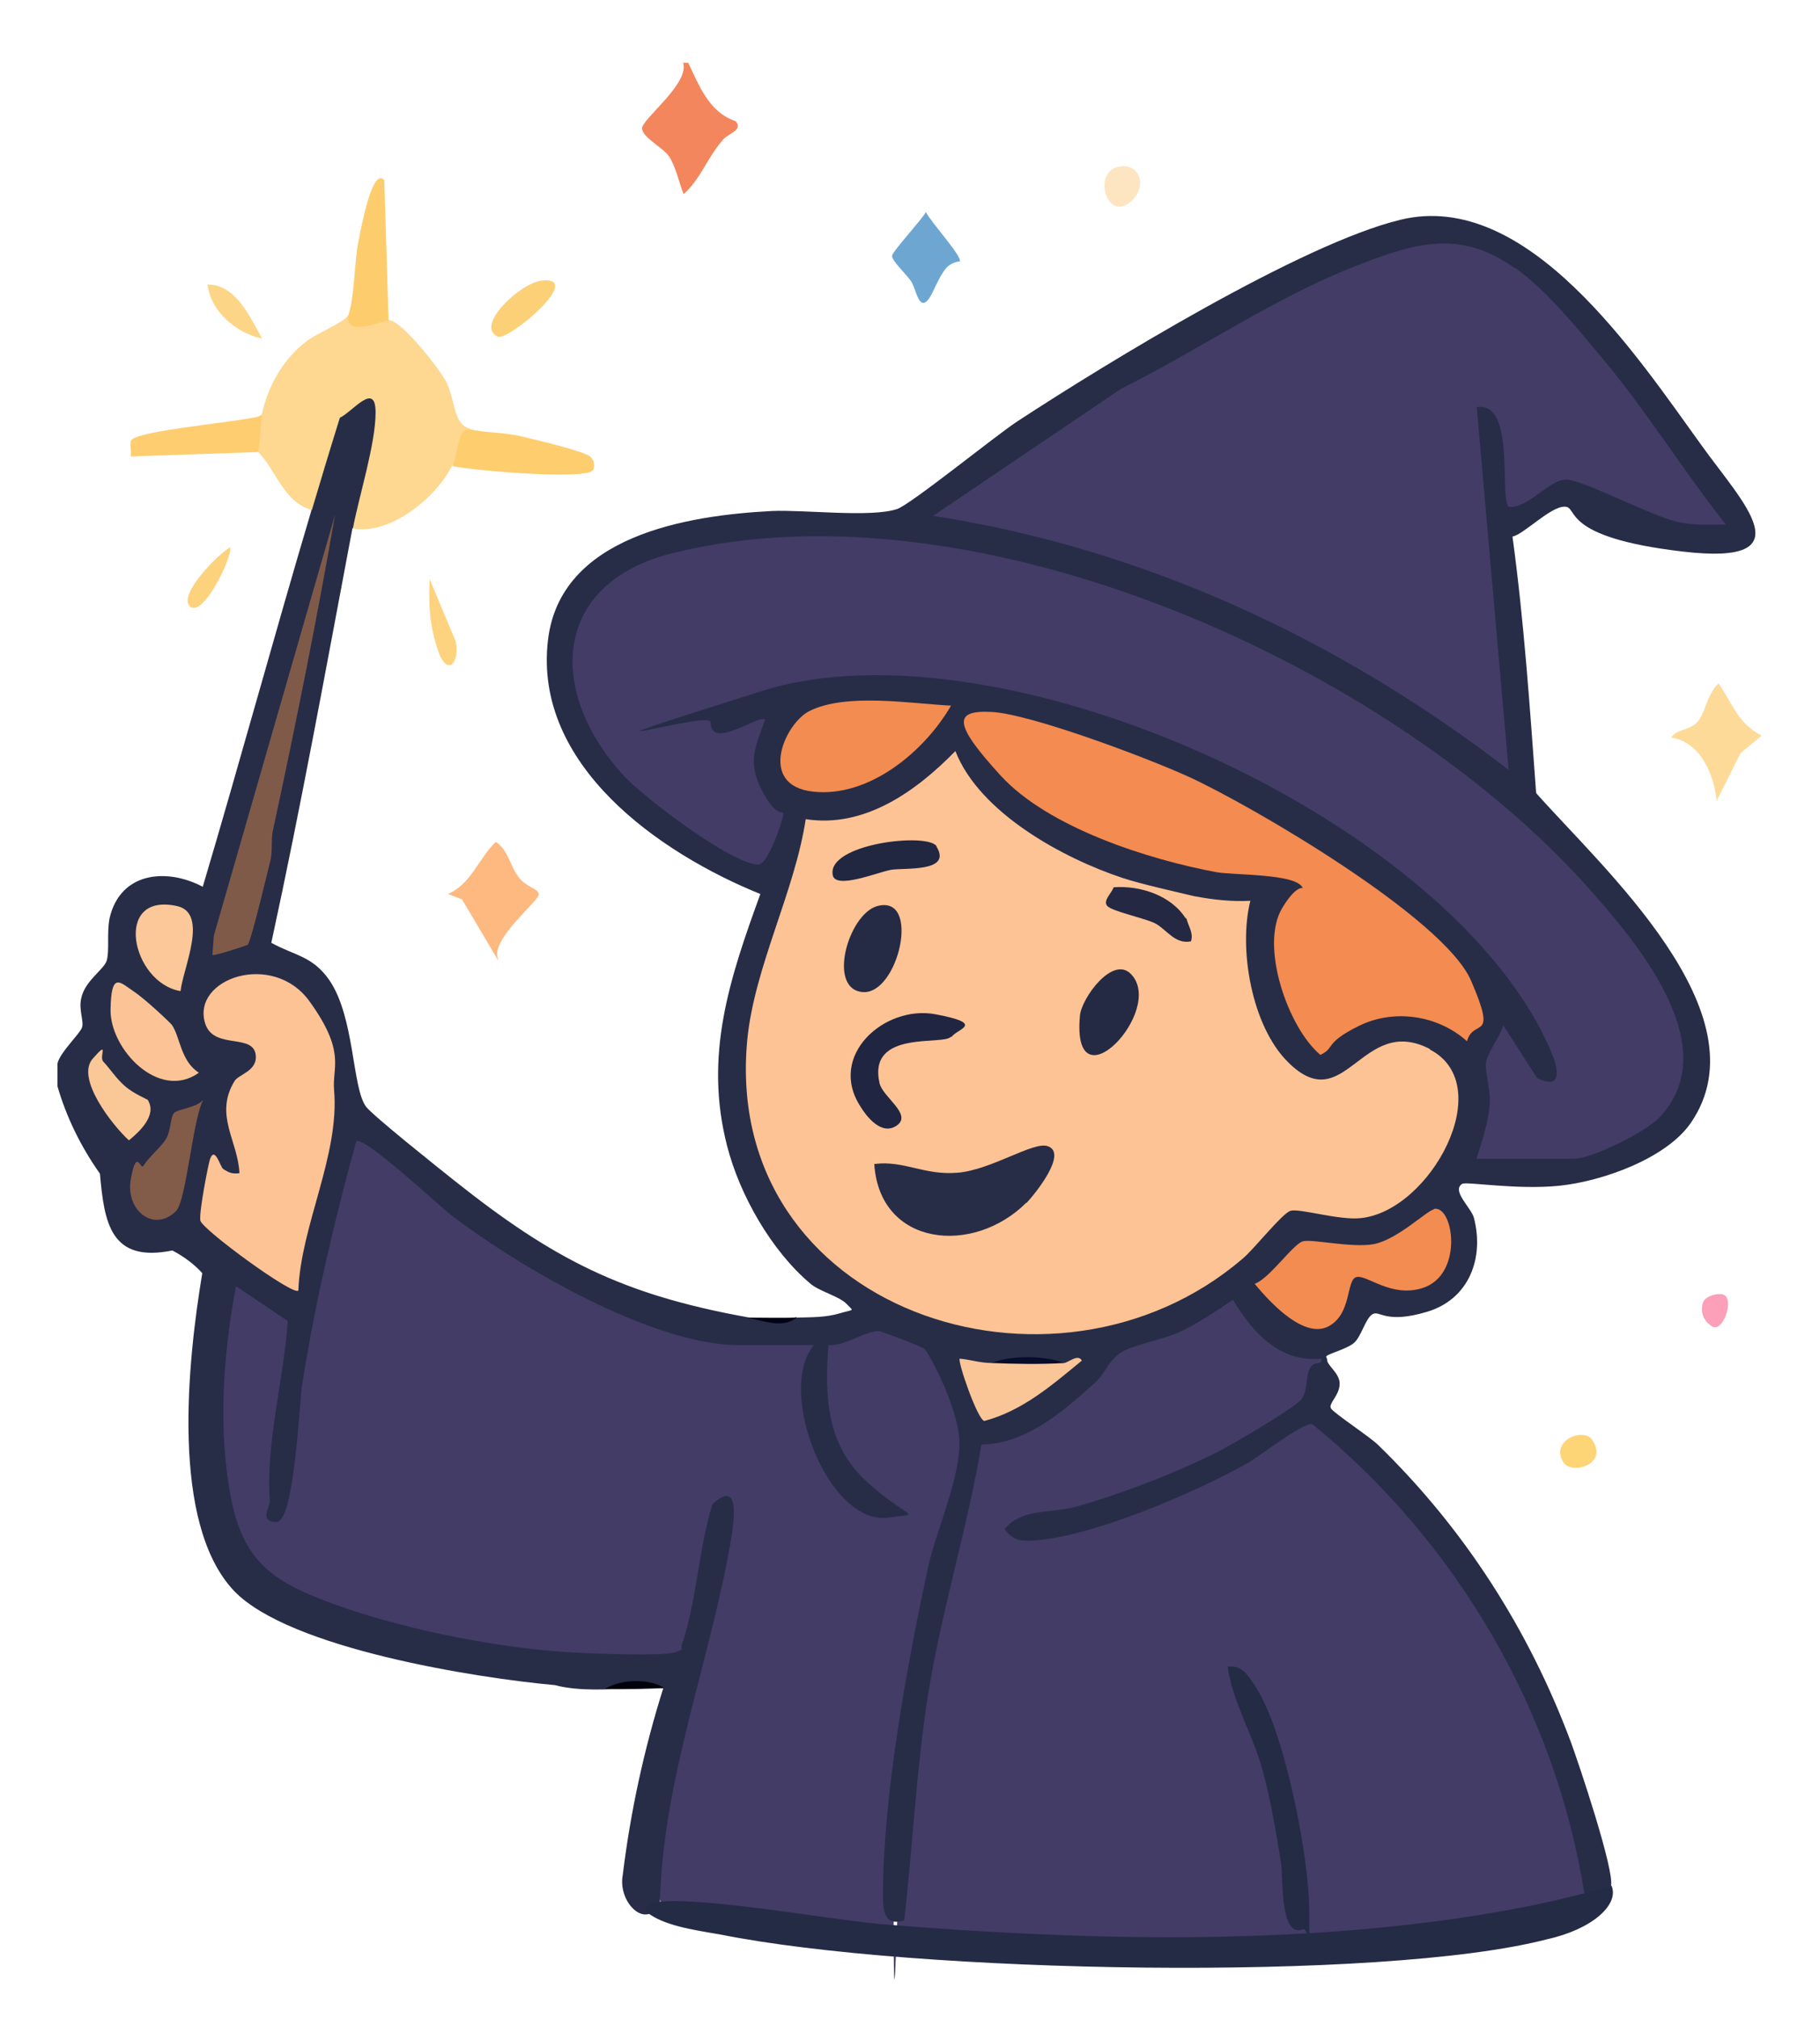 <?xml version="1.0" encoding="UTF-8"?>
<svg id="Calque_1" xmlns="http://www.w3.org/2000/svg" version="1.1" viewBox="0 0 377 418">
  <!-- Generator: Adobe Illustrator 29.7.0, SVG Export Plug-In . SVG Version: 2.1.1 Build 138)  -->
  <defs>
    <style>
      .st0 {
        fill: #242842;
      }

      .st1 {
        fill: #fcc799;
      }

      .st2 {
        fill: #060c2c;
      }

      .st3 {
        fill: #fcc496;
      }

      .st4 {
        fill: #fdb97f;
      }

      .st5 {
        fill: #272d47;
      }

      .st6 {
        fill: #fdcd6d;
      }

      .st7 {
        fill: #f38c50;
      }

      .st8 {
        fill: #f38c51;
      }

      .st9 {
        fill: #242b44;
      }

      .st10 {
        fill: #272d46;
      }

      .st11 {
        fill: #f48b50;
      }

      .st12 {
        fill: #6ea6d2;
      }

      .st13 {
        fill: #212741;
      }

      .st14 {
        fill: #fac797;
      }

      .st15 {
        fill: #fac597;
      }

      .st16 {
        fill: #fdd27c;
      }

      .st17 {
        fill: #423c66;
      }

      .st18 {
        fill: #fc9fb9;
      }

      .st19 {
        fill: #010314;
      }

      .st20 {
        fill: #00010b;
      }

      .st21 {
        fill: #feda99;
      }

      .st22 {
        fill: #252b45;
      }

      .st23 {
        fill: #fdc395;
      }

      .st24 {
        fill: #2f2768;
      }

      .st25 {
        fill: #fed790;
      }

      .st26 {
        fill: #825b49;
      }

      .st27 {
        fill: #fde5c2;
      }

      .st28 {
        fill: #fcd077;
      }

      .st29 {
        fill: #fdd380;
      }

      .st30 {
        fill: #fdd586;
      }

      .st31 {
        fill: #fdd476;
      }

      .st32 {
        fill: #805a49;
      }

      .st33 {
        fill: #fdcd70;
      }

      .st34 {
        fill: #fecd6e;
      }

      .st35 {
        fill: #89848b;
      }

      .st36 {
        fill: #202641;
      }

      .st37 {
        fill: #f3865d;
      }

      .st38 {
        fill: #252a44;
      }
    </style>
  </defs>
  <path class="st17" d="M136.9,393.9c-1.9-5.3-2-11.3-.1-17.8,5.3-21.4,9.9-42.7,13.6-63.9l-1,.4-5.6,27c-.5,2.3-1.2,3.6-3.4,4.5-4.3,1.9-31.5-.7-35.9-1.4-13.5-2.2-45.7-7.8-53.7-20.1-6.4-9.9-9.2-49.8-2.5-57.1,1.7-1.9,16.8,7.2,13,12.2-2.1,11-3.2,22-3.3,33.2,2.6-23.8,7.1-47.7,13.3-71.8,1.7-7.2,6-3.9,9.8-.7,19.6,17.5,43.5,34.4,70.4,38.2l1.8,1.9c-.6-2.8,13.5-2.3,14.2-1.9s1.1,1.1,1.3,1.9l.9,1.7c.9-3.9,10.1-6.5,14-6,12,1.3,15.4,16.2,17.1,26.1-7.8,30.6-15.7,61.8-15.7,94.2s.6,3.8.9.3c3-33.1,7.1-64.5,16.4-96.5,12.5-2.2,21.5-10.4,29.3-19.8,8.6-2.5,16.4-6.5,24.2-10.7,3.5,5,7.8,8.7,12.6,11.3,4.5.5,9.2,1.4,4.5,5.5.4,7.3-9.3,12.3-15.2,15.3-13.9,7-28.7,14.1-44.2,15.6-6.9,2.7,3.8,1.5,6.9.7,17.8-4.2,34-12.2,48.8-22.4.9-.4,2.5-.8,3.3-.4,13.2,7.3,31.6,32.5,39.1,46,5.3,9.4,19.7,41.4,17.4,50.5-.2.8-.5,1.6-.9,2.3-.1,0-1,1.3-2.5,1.6-25.9,6-53.5,9-80,10.6-4.6-.6-12-.7-15,.9h-5.6c-5.7-.4-11.4-.7-16.9-.9-23.6,1-47.8-.7-69.8-8.1l-1.5-2.2v-.2Z"/>
  <path class="st5" d="M165,272.8c3.1-.1,6,0,9-.9s2.9-.3,1.4-1.9-5.6-2.6-7.5-4.2c-8.1-6.8-14.7-18.4-17.3-28.6-4.8-18.7.5-34.5,6.9-52.1-21-8.5-47-26.7-44-52.5,2.5-21.7,28.9-25.9,46.4-26.8,6.7-.3,20.5,1.4,25.9-.4,2.8-.9,20.4-15.2,25-18.2,18.5-12.1,58.9-36.8,79.3-41.7,26.3-6.4,48.9,28.1,62.5,46.9,8.4,11.7,21.7,24.8-4,21.8s-21.5-9.3-24.5-9.3-8.4,5.7-10.8,6.2c2.4,17.6,3.6,35.4,4.9,53.1,13.6,15.4,47.5,45.6,32.1,68.2-5.1,7.5-18.5,12.2-27.3,13.1s-19.2-.9-20.1-.4c-2.3,1.4,1.8,4.9,2.4,7,2.2,8.4-1,16.9-9.7,19.5s-9.8-.4-11.3.5-2.3,4.7-3.9,6-5.7,2.3-5.7,2.8c0,1.9,2.8,3.2,2.8,5.6s-2.4,4.1-1.8,5.1,8.1,5.9,9.8,7.6c17.8,17.3,31.2,38.2,39.9,61.5,1.7,4.6,9.1,26.7,8.3,29.8s-4.7,1.5-5.5,1.6c-6-38-26.6-73-56.3-97.2-1.5-.8-11.1,6.7-13.6,8.1-10.9,6.1-32.9,15.6-45.1,16-2.4,0-3.6-.4-5.1-2.4,3.5-4.4,9.7-3.2,15-4.7,9.2-2.6,21.2-7.2,29.7-11.6,2.9-1.5,15.2-8.7,16.7-10.5s.9-5,1.9-6.6,2.6-.4,2.3-1.9c-8.7.8-14.2-5.4-18.3-12.2-3.2,2.2-7.6,5.1-11.1,6.7-3.3,1.5-9.3,2.6-11.9,4.1s-3.7,4.8-5.7,6.5c-6.6,5.9-14.1,12.5-23.4,12.7-2.9,17.3-8.2,34.1-11,51.4-2.5,15.6-3.2,31.4-5,47.1-3.9,1.2-4.4-1.5-4.4-5.1,0-20.8,5-47.8,9.4-68.3,1.7-7.6,7.4-19.9,6.3-27.4s-6.4-16.9-7.1-17.5-8.8-3.6-9.3-3.7c-2.7-.2-7.3,3.2-10.6,2.9-.8,10.9-.4,20.9,8.3,28.6s11.2,6.1,4.2,7.1c-12.5,1.8-23.4-26.3-15.5-35.7h-15.5c-17.9,0-45.4-16.1-59.5-26.8-2.6-2-18.2-16.6-19.8-15.4-4.6,16.6-8.5,33.3-11.2,50.3-.6,3.8-1.6,28.4-5.3,28.5s-1.4-3.2-1.4-4.2c-.9-12.2,2.9-25.2,3.7-37.4l-10.7-7.2c-2.7,14-3.8,30-1,44.1s10,17.8,23.5,22.5,33.6,8.7,48.8,9.3c3.6.2,17.3.7,19.6-.1s1.1-.6,1.4-1.5c3-8.2,3.6-20.6,6.4-29.2,5.9-5.4,4.4,3.8,3.8,7.5-4.2,24.7-14.1,49.4-14.7,74.9-2.6,6.1-8.8.2-7.7-5.6,1.6-13.1,4.4-26,8.4-38.7h-1.5c-3.7-.5-2.8.4-6.6,0-2.4.3-9.6.7-14.3-.6-16.5-1.5-55.1-7.6-66.5-19.5-13.3-14-9.6-47.8-6.6-65.8-1.7-1.9-3.9-3.5-6.2-4.7-12.8,2.6-14.1-5.7-15-15.9-4.1-5.8-7-11.9-8.8-18.1v-4.7c.5-2.3,4.7-6.2,5.1-7.5s-.7-3.6-.2-5.9c.7-3.7,4.7-6,5.3-7.9s0-5.8.6-8.8c2.2-9.5,11.7-10.5,19.3-6.5,7.7-25.9,14.8-52,22.5-77.9-2.5-5.4,5.7-28.5,13.2-24.6,4.3,2.3-1.2,22.8-2.6,27.3l-2.1,1c-5.4,28.6-10.6,57.3-16.8,85.8,4.9,2.7,8.5,2.7,12,7.7,5.3,7.7,4.7,22.2,7.6,26.2,1.3,1.8,15.5,13.1,18.4,15.4,20.4,16.2,34.6,23.5,60.5,28.2,3.5.7,7,.7,10.3,0h0Z"/>
  <path class="st37" d="M142.5,12.9c2.4,4.9,4.3,10.3,9.9,12.2,1.6,1.9-1.6,2.5-2.7,3.9-3.1,3.5-4.6,8.1-8.1,11.2-.9-2.3-1.7-5.9-3-7.8s-5.5-3.9-5.6-5.8,9.9-9.3,8.5-13.6h1Z"/>
  <path class="st24" d="M245.8,404.2c-1.7.1-3.5-.2-5.2,0l-2.3,1h-7.5c-.5-2.8,1.4-1.8,3.2-1.9,3.5-.1,8.6-.7,11.8.9Z"/>
  <path class="st35" d="M225.1,405.1h-16.9v-.9c5.4.1,11.9-.9,16.9.9Z"/>
  <path class="st25" d="M72.1,65.4c2.3.5,4.6.3,6.9-.7l1.6,1.6c2.5,0,10.6,10.2,11.9,12.9,1.9,3.9,1.3,8.7,5,9.6-.2,4.3-1.4,6.8-3.8,7.5-3.2,6.6-12.9,14.6-20.6,13.1,1.3-6.8,4.7-17.5,4.7-24s-4.6-.3-7.4,1.1c-2,6.4-3.9,12.7-5.8,19.1-6-1.7-7.4-8.4-11.3-12.2-2.3-1.7-1.9-6.5.9-7.5,1.3-6,4.5-11.7,9.5-15.4,2-1.5,7.8-3.9,8.4-5.2h0Z"/>
  <path class="st4" d="M103.1,198.7l-7.4-12.5-2.9-1.1c4.8-2.1,6.3-7.3,9.9-10.8,2.7,1.8,3,5.2,4.8,7.4s3.8,2.1,4.1,3.4-10.3,9.5-8.4,13.5h0Z"/>
  <path class="st34" d="M97.5,88.9c2.8.7,6.9.6,10.3,1.4s13.1,3.1,14.4,4.2.8,2.6.6,2.9c-1.9,2-25,0-29.1-.9,1.4-2.8.9-8.1,3.8-7.5h0Z"/>
  <path class="st6" d="M72.1,65.4c1.3-3.4,1.3-11.1,2.1-15.2s3-15.6,5.4-12.9l.9,29.1c-1.4,0-8.8,3.4-8.4-.9h0Z"/>
  <path class="st21" d="M360.6,155.8l-5,10c-.6-5.5-3.3-12.1-9.4-13.1.9-1.7,3.6-1.4,5.3-3.1s2.1-6,4.5-8.1c2.9,4.2,4,8.3,8.9,10.8l-4.3,3.6h0Z"/>
  <path class="st33" d="M54.3,86.1c-.5,2.1-.2,5.2-.9,7.5l-26.3.9c.1-1-.2-2.3,0-3.2.5-2.2,23.9-4,27.3-5.3h0Z"/>
  <path class="st12" d="M198.8,54.1c0,0-1.8.2-2.8,1.4-1.7,2-2.6,5.1-3.7,6.5-2,2.5-2.5-2.2-3.6-3.8s-4.1-4.3-3.9-5.3,6.2-7.5,7-9c.9,2,7.7,9.3,7,10.3h0Z"/>
  <path class="st28" d="M112.2,58.1c9.2-1-7,12.6-9.1,11.6-4.8-2.2,4.6-11.1,9.1-11.6Z"/>
  <path class="st29" d="M89,119.9l5.4,12.9c.9,4.5-1.8,7.5-3.7,1.8s-1.9-10-1.7-14.7Z"/>
  <path class="st30" d="M54.3,70.1c-5.3-1.1-10.7-5.6-11.3-11.2,5.9,0,8.8,6.8,11.3,11.2Z"/>
  <path class="st27" d="M231.4,34.6c4.4-1.2,6.5,3.6,3.1,6.9-5,4.9-8.3-5.5-3.1-6.9Z"/>
  <path class="st16" d="M39.3,125.5c-2.4-2.5,6.1-11,8.4-12.2.4,2.2-5.8,14.9-8.4,12.2Z"/>
  <path class="st31" d="M323.8,302.7c-2.7-4.5,4.2-7.2,6-4.6,3.5,5.1-4.3,7.4-6,4.6Z"/>
  <path class="st18" d="M357.3,268.2c1.8,1.4-.5,7.8-2.7,6.4s-2.3-3.6-1.8-5,3.6-2.1,4.5-1.4Z"/>
  <path class="st19" d="M165,272.8c-2.8,2.4-7.4.5-10.3,0,3.4,0,6.9.1,10.3,0Z"/>
  <path class="st9" d="M254.2,345.1c3.1-.5,4.4,1.9,5.8,4,6.1,9.2,11.1,35.1,11.2,46.2s0,3.2-1.5,4.2c-4.6,1.5-3.9-10.7-4.3-13.5-1-6.3-2.2-13.5-3.9-19.6-2-7.4-6.2-14-7.2-21.4h-.1Z"/>
  <path class="st9" d="M333.8,390.4c1.7,3.8-3.8,9-13.3,11.1-34.1,8.9-131.2,7.1-171.4-1-6-1-11.6-1.9-15-4.5-4.3-6.4,39.7,2,50,2.5,23,1.9,49.8,3.1,72.2,2.4,27.3-.7,56-4,77.5-10.5Z"/>
  <path class="st23" d="M296.2,217.2c-14.2-7.4-17.5,14.6-29.4,2.7-7.5-7.4-10.3-23.4-7.8-33.4-3.8.2-7.6-.2-11.3-.9,0,0-.2,0-.2,0h.1c-4.2-1-11-2.5-15-3.8-12.4-4.1-29.7-13.5-34.7-26.3-8.1,8.3-18.8,16-31,14.1-2.3,15.1-10.6,30.5-12.1,45.6-5.4,56.2,63.5,78.9,102.6,45.4,2.4-2,8.1-9.3,9.9-9.9,1.8-.6,10,2,14.6,1.5,14.4-1.5,28.5-27.5,14.3-34.9ZM239.7,189.3c-5.4-.7-8.4-2.6-9-5.6,0,0,0,0,0,0l1.2,1.7c4.3,0,8.8,1.4,11.6,4.7h2.2c0,0,0,.1.1.2-.6,2.8-2.6,2.5-6.1-1Z"/>
  <path class="st17" d="M305.8,240c1.2-3.7,2.6-7.8,2.8-11.8.1-2.9-1-6.3-.8-8.2.2-1.8,3-5.6,3.6-7.7l7,10.9c4.9,2.4,4.6-1.2,3.1-5-20-48.2-114.2-90.8-163.8-75.1s-10.6,3.8-10.5,6.4c0,6,10-1.7,11.3-.5-2,5.6-3.7,8.6-.8,14.4s4.6,4.6,4.6,4.9c0,1.3-3.2,10.7-5.2,10.7-5.5,0-23.6-13.8-27.8-18.3-15.9-17.2-15.3-39.9,10.1-46.2,62.6-15.5,148.9,23.1,190.3,70.1,10.1,11.4,27.6,32.5,14,46.8-2.9,3-13.9,8.5-17.7,8.5h-20.2Z"/>
  <path class="st17" d="M313.9,55.5c6.6,4.7,13,12.7,18.2,18.9,9.1,10.9,16.6,23.1,25.4,34.2-3.2,0-6.3.2-9.4-.4-5.8-1.1-20.4-9.1-23.9-8.9s-7.9,6.2-11.7,5.6c-2-2.3,1.5-21.8-6.6-20.6l6.6,75.1c-34.9-26.9-75.4-45.8-119.2-52.6l38.9-26.3c16.5-8.2,32.1-19.1,49.3-25.7,11.9-4.6,21.1-7.3,32.4.8h0Z"/>
  <path class="st11" d="M303.9,215.6c-6-5.4-15.1-6.8-22.4-3.2s-4.9,4.6-8,6c-6.7-5.6-12.6-22.6-7.9-30.4s5.8-1.7,4.1-4.4-13.9-2.4-17.6-3c-14.1-2.6-34.9-9.2-44.8-20s-9.8-13.6-1.9-13.2,31.8,9.3,41,13.5c13.4,6.2,52.7,29.2,58.3,42.1s.6,7.7-.8,12.5h0Z"/>
  <path class="st23" d="M61.8,267.2c-1,1.2-20-12.7-20.3-14.5s1.7-11.9,2-12.7c1-2.8,2.1,1.5,2.7,2,1.2.8,1.9,1.1,3.4.9-.3-6.7-5.3-12.1-1-19.1.8-1.3,4.4-2,4.4-4.9,0-5.3-8.7-1.3-10.5-7-2.9-9.3,14-15.1,21.6-4.6,7.6,10.5,4.7,13.6,5.1,18.3,1.2,13.6-6.9,28.1-7.4,41.6Z"/>
  <path class="st8" d="M297,250.3c4.1-.9,6.3,13.7-2.4,16.4-6.5,2-11.4-2.8-13.6-2.3s-.9,7.6-5.8,10.2-11.7-4.4-15.3-8.8c3-1,8-8.3,10-8.8s10,1.4,14.6.6c4.9-.9,11-6.9,12.5-7.2h0Z"/>
  <path class="st7" d="M197,146.1c-5.5,9.5-17,19.1-28.6,17.8s-5.8-14.2-.7-16.7c7.6-3.8,21.1-1.5,29.4-1.1h0Z"/>
  <path class="st32" d="M51.3,195.6c-.3.2-7,2.4-7.3,2.1l.3-4,25.1-87.1c-3.8,21.9-8.2,43.7-12.9,65.5-.4,2,0,4.1-.5,6.1s-4,16.8-4.7,17.4Z"/>
  <path class="st26" d="M29.6,241.5c1.6-2.4,4-4.2,4.9-5.9s.8-4.2,1.5-5.1,4.7-1.1,6.1-2.8c-2.2,4.2-3.5,20.8-5.6,23-4.5,4.6-10.6,0-9.4-6.6s2-1.8,2.6-2.7h-.1Z"/>
  <path class="st3" d="M41.2,222.1c-8.3,5.9-18.4-4.9-18.3-13s2-5.7,4.7-3.9,7.7,6.6,8,7c1.7,2.4,1.8,7.5,5.6,9.9Z"/>
  <path class="st15" d="M205.4,282.2c5-.7,10-.6,15,0,.8,0,2.9-2,3.7-.5-6.2,5.1-12.3,10.4-20.2,12.5-1.4-.2-5.6-12.4-5.1-12.9,2.3.2,4.2.9,6.6.9Z"/>
  <path class="st1" d="M37.4,205.2c-10.2-1.7-14.1-20.6-.7-17.6,6.6,1.5,1.2,12.9.7,17.6Z"/>
  <path class="st14" d="M30.7,227.9c1.8,3.1-1.9,6.5-4,8.2-3.3-3-11.1-12.8-7.5-16.9s1.2-.4,2.2.6c1.5,1.6,2.5,3.3,4.4,5s4.8,2.8,4.9,3h0Z"/>
  <path class="st2" d="M220.4,282.2c-4.7.3-10.3.2-15,0,3.8-1.6,11-1.6,15,0Z"/>
  <path class="st20" d="M137.6,349.5c-2.2.1-7.2.3-12.3.2,3.2-2.1,9.4-2.2,12.3-.2Z"/>
  <path class="st10" d="M212.6,249c-11,11-30.4,9.1-31.5-8,6.2-.8,10.3,2.4,17.3,1.8s15.6-6.5,18.6-5.5c4.3,1.4-2.6,9.9-4.4,11.8h0Z"/>
  <path class="st36" d="M197,214.6c-1.3,2-17.4-1.6-14.8,9.7.7,2.9,6.8,6.4,3.6,8.7s-6.4-2-7.5-3.8c-7-10.6,4.9-21.2,15.5-19.2s4.4,3,3.3,4.7h-.1Z"/>
  <path class="st22" d="M181.7,187.6c9.2-2.5,4.4,18.4-3,17.8s-3-16.1,3-17.8Z"/>
  <path class="st38" d="M234.3,201.7c7.2,7.5-12.4,28.1-10.6,8.6.3-3.6,6.8-12.6,10.6-8.6Z"/>
  <path class="st13" d="M194,175.3c3.3,5.4-6.8,4.3-9.5,4.8s-11.4,4.1-12,1.1c-1.3-6.5,19.6-8.9,21.5-6h0Z"/>
  <path class="st0" d="M245.8,190.2c.2,1.3,1.5,2.9.9,4.7-3.5.7-5.2-2.8-7.8-3.9s-8.8-2.4-9.6-3.5.9-2.5,1.4-3.8c5.5-.4,12,1.7,15,6.6h.1Z"/>
</svg>